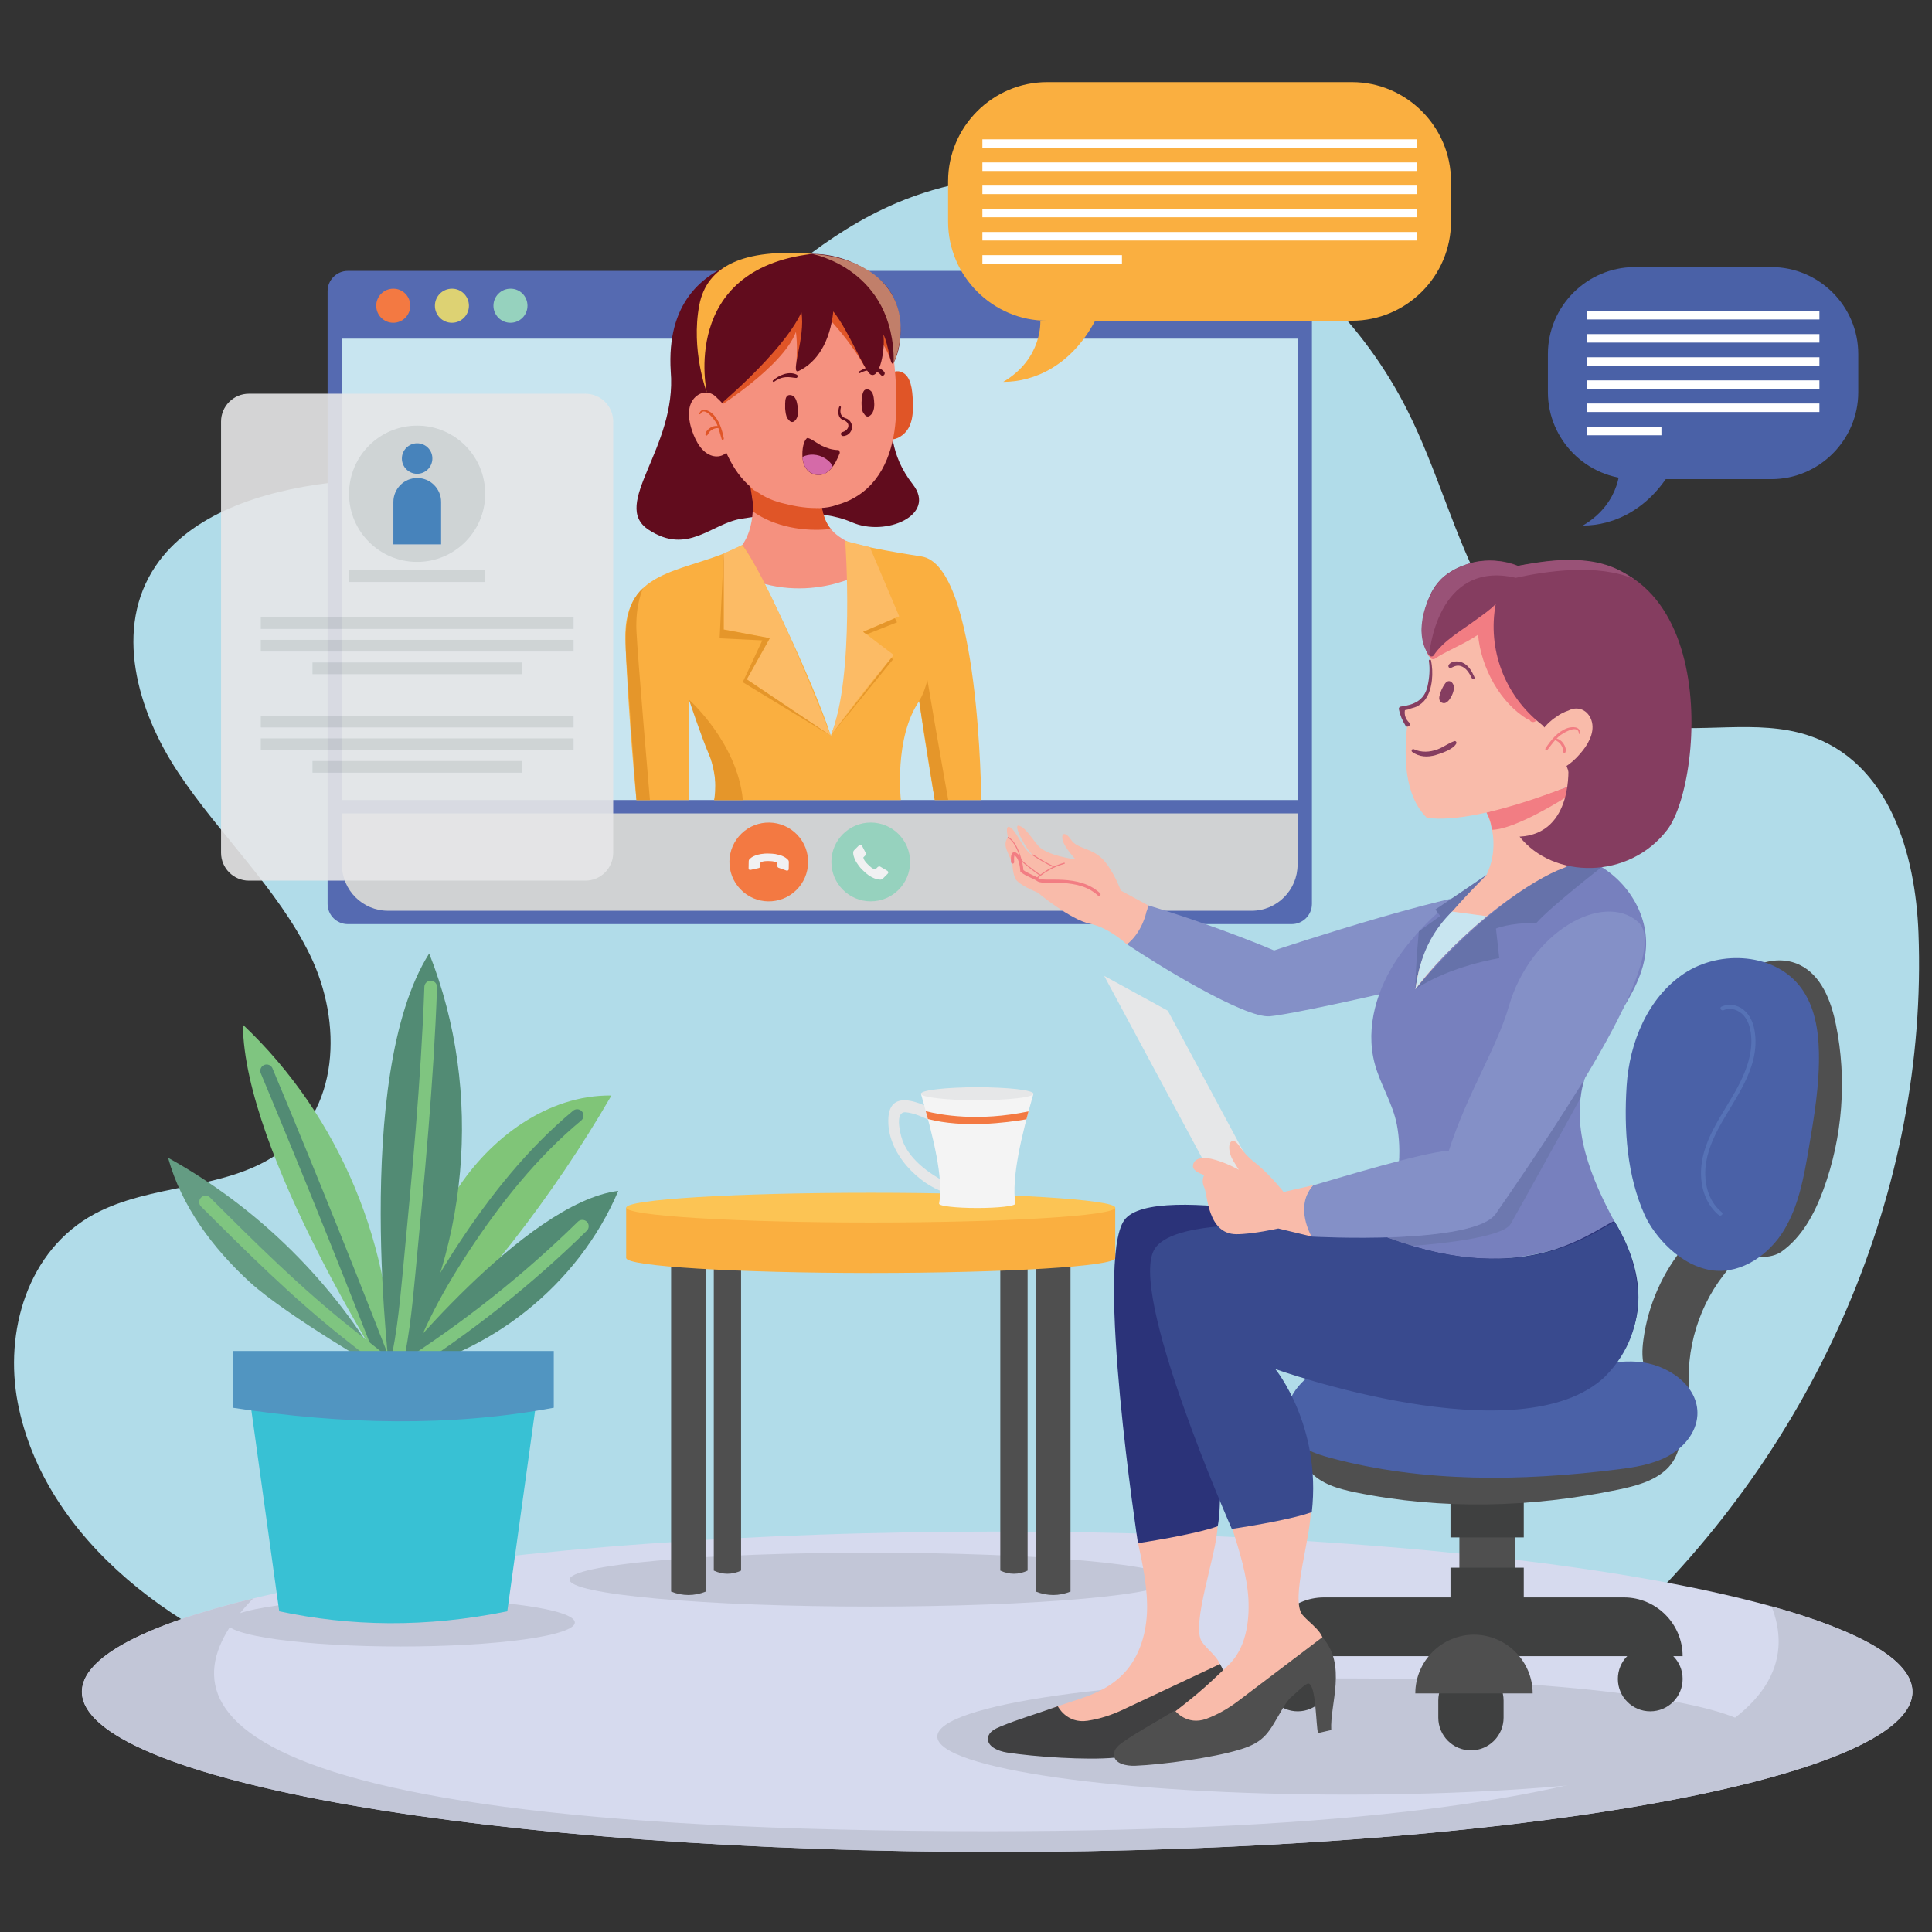 <svg xmlns="http://www.w3.org/2000/svg" xmlns:xlink="http://www.w3.org/1999/xlink" width="500" zoomAndPan="magnify" viewBox="0 0 375 375" height="500" preserveAspectRatio="xMidYMid meet" version="1.0"><rect x="0" y="0" width="375" height="375" fill="#333333" stroke="none"/><defs><filter x="0%" y="0%" width="100%" height="100%" id="bff8b38b29"><feColorMatrix values="0 0 0 0 1 0 0 0 0 1 0 0 0 0 1 0 0 0 1 0" color-interpolation-filters="sRGB"/></filter><clipPath id="6cefc96199"><path d="M 15 297 L 372 297 L 372 359.438 L 15 359.438 Z M 15 297 " clip-rule="nonzero"/></clipPath><clipPath id="587beac534"><path d="M 15 310 L 372 310 L 372 359.438 L 15 359.438 Z M 15 310 " clip-rule="nonzero"/></clipPath><clipPath id="116f857fc8"><path d="M 184 15.938 L 282 15.938 L 282 63 L 184 63 Z M 184 15.938 " clip-rule="nonzero"/></clipPath><mask id="24fd580cfb"><g filter="url(#bff8b38b29)"><rect x="-37.5" width="450" fill="#000000" y="-37.5" height="450" fill-opacity="0.898"/></g></mask><clipPath id="ebced16939"><rect x="0" width="80" y="0" height="97"/></clipPath></defs><path fill="#b1dce9" d="M 314.52 316.203 C 352.824 280.668 374.246 230.699 372.375 181.098 C 371.805 165.824 366.754 147.859 350.879 142.703 C 340.996 139.492 329.949 142.48 319.621 140.727 C 305.547 138.359 294.949 127.5 288.613 115.879 C 282.277 104.254 279.098 91.398 273.156 79.629 C 264.801 63.047 250.602 48.609 232.484 40.641 C 214.367 32.668 192.258 31.656 174.016 39.406 C 146.73 51.004 131.125 79.727 102.629 88.637 C 90.23 92.508 76.797 92.141 63.809 93.742 C 50.816 95.348 37.062 99.738 30.211 109.855 C 22.051 121.898 26.562 137.84 34.598 149.957 C 42.633 162.074 53.898 172.461 60.184 185.391 C 66.469 198.324 66.074 215.719 53.555 224.184 C 43.496 230.969 29.148 229.812 18.379 235.609 C 5.215 242.691 0.828 258.609 3.441 272.254 C 8.543 298.855 34.941 318.797 63.438 326.789 C 91.934 334.785 122.5 333.133 152.277 331.379 C 206.012 328.195 314.52 316.203 314.52 316.203 Z M 314.52 316.203 " fill-opacity="1" fill-rule="nonzero"/><g clip-path="url(#6cefc96199)"><path fill="#d6daee" d="M 371.191 328.371 C 371.191 328.879 371.117 329.387 370.977 329.895 C 370.832 330.402 370.621 330.91 370.336 331.418 C 370.051 331.922 369.695 332.43 369.266 332.934 C 368.84 333.434 368.344 333.938 367.777 334.434 C 367.211 334.934 366.574 335.43 365.867 335.926 C 365.16 336.418 364.383 336.91 363.539 337.395 C 362.695 337.883 361.785 338.363 360.805 338.844 C 359.824 339.324 358.781 339.797 357.668 340.27 C 356.555 340.738 355.375 341.203 354.133 341.664 C 352.891 342.125 351.582 342.578 350.215 343.027 C 348.844 343.477 347.41 343.918 345.914 344.355 C 344.422 344.789 342.867 345.219 341.25 345.645 C 339.637 346.066 337.961 346.484 336.23 346.891 C 334.496 347.301 332.711 347.699 330.867 348.094 C 329.02 348.488 327.121 348.871 325.168 349.25 C 323.219 349.629 321.215 349.996 319.156 350.355 C 317.102 350.715 314.996 351.066 312.844 351.406 C 310.688 351.75 308.488 352.082 306.238 352.406 C 303.992 352.727 301.699 353.039 299.367 353.344 C 297.031 353.648 294.652 353.938 292.238 354.223 C 289.82 354.504 287.363 354.777 284.871 355.039 C 282.375 355.301 279.848 355.551 277.285 355.789 C 274.719 356.031 272.121 356.258 269.496 356.477 C 266.867 356.695 264.211 356.902 261.523 357.094 C 258.836 357.289 256.125 357.473 253.387 357.645 C 250.652 357.816 247.891 357.977 245.109 358.125 C 242.328 358.27 239.523 358.406 236.703 358.531 C 233.883 358.652 231.047 358.766 228.195 358.863 C 225.344 358.965 222.48 359.051 219.605 359.125 C 216.73 359.199 213.844 359.262 210.953 359.312 C 208.059 359.363 205.16 359.398 202.258 359.426 C 199.352 359.449 196.445 359.461 193.539 359.461 C 190.633 359.461 187.727 359.449 184.824 359.426 C 181.918 359.398 179.02 359.363 176.125 359.312 C 173.234 359.262 170.348 359.199 167.473 359.125 C 164.598 359.051 161.734 358.965 158.883 358.863 C 156.031 358.766 153.195 358.652 150.375 358.531 C 147.555 358.406 144.754 358.27 141.969 358.125 C 139.188 357.977 136.43 357.816 133.691 357.645 C 130.953 357.473 128.242 357.289 125.555 357.094 C 122.867 356.902 120.211 356.695 117.582 356.477 C 114.957 356.258 112.359 356.031 109.797 355.789 C 107.23 355.551 104.703 355.301 102.207 355.039 C 99.715 354.777 97.258 354.504 94.84 354.223 C 92.426 353.938 90.047 353.648 87.711 353.344 C 85.379 353.039 83.086 352.727 80.84 352.406 C 78.59 352.082 76.391 351.75 74.234 351.406 C 72.082 351.066 69.977 350.715 67.922 350.355 C 65.863 349.996 63.859 349.629 61.91 349.25 C 59.957 348.871 58.059 348.488 56.215 348.094 C 54.367 347.699 52.582 347.301 50.848 346.891 C 49.117 346.484 47.441 346.066 45.828 345.645 C 44.211 345.219 42.656 344.789 41.164 344.355 C 39.668 343.918 38.234 343.477 36.863 343.027 C 35.496 342.578 34.188 342.125 32.945 341.664 C 31.703 341.203 30.523 340.738 29.41 340.27 C 28.297 339.797 27.254 339.324 26.273 338.844 C 25.293 338.363 24.383 337.883 23.539 337.395 C 22.695 336.91 21.918 336.418 21.211 335.926 C 20.504 335.43 19.867 334.934 19.301 334.434 C 18.734 333.938 18.238 333.434 17.812 332.934 C 17.383 332.43 17.027 331.922 16.742 331.418 C 16.457 330.91 16.246 330.402 16.102 329.895 C 15.961 329.387 15.887 328.879 15.887 328.371 C 15.887 327.859 15.961 327.352 16.102 326.844 C 16.246 326.336 16.457 325.828 16.742 325.32 C 17.027 324.816 17.383 324.312 17.812 323.809 C 18.238 323.305 18.734 322.801 19.301 322.305 C 19.867 321.805 20.504 321.309 21.211 320.816 C 21.918 320.32 22.695 319.832 23.539 319.344 C 24.383 318.855 25.293 318.375 26.273 317.895 C 27.254 317.414 28.297 316.941 29.41 316.473 C 30.523 316 31.703 315.535 32.945 315.074 C 34.188 314.617 35.496 314.16 36.863 313.711 C 38.234 313.266 39.668 312.82 41.164 312.383 C 42.656 311.949 44.211 311.52 45.828 311.094 C 47.441 310.672 49.117 310.258 50.848 309.848 C 52.582 309.438 54.367 309.039 56.215 308.645 C 58.059 308.25 59.957 307.867 61.91 307.488 C 63.859 307.113 65.863 306.742 67.922 306.383 C 69.977 306.023 72.082 305.672 74.234 305.332 C 76.391 304.988 78.59 304.656 80.84 304.336 C 83.086 304.012 85.379 303.699 87.711 303.395 C 90.047 303.094 92.426 302.801 94.84 302.516 C 97.258 302.234 99.715 301.961 102.207 301.699 C 104.703 301.438 107.23 301.188 109.797 300.949 C 112.359 300.707 114.957 300.48 117.582 300.262 C 120.211 300.043 122.867 299.84 125.555 299.645 C 128.242 299.449 130.953 299.266 133.691 299.094 C 136.43 298.922 139.188 298.762 141.969 298.617 C 144.754 298.469 147.555 298.332 150.375 298.207 C 153.195 298.086 156.031 297.973 158.883 297.875 C 161.734 297.773 164.598 297.688 167.473 297.613 C 170.348 297.539 173.234 297.477 176.125 297.426 C 179.02 297.375 181.918 297.34 184.824 297.312 C 187.727 297.289 190.633 297.277 193.539 297.277 C 196.445 297.277 199.352 297.289 202.258 297.312 C 205.16 297.34 208.059 297.375 210.953 297.426 C 213.844 297.477 216.73 297.539 219.605 297.613 C 222.48 297.688 225.344 297.773 228.195 297.875 C 231.047 297.973 233.883 298.086 236.703 298.207 C 239.523 298.332 242.328 298.469 245.109 298.617 C 247.891 298.762 250.652 298.922 253.387 299.094 C 256.125 299.266 258.836 299.449 261.523 299.645 C 264.211 299.84 266.867 300.043 269.496 300.262 C 272.121 300.48 274.719 300.707 277.285 300.949 C 279.848 301.188 282.375 301.438 284.871 301.699 C 287.363 301.961 289.82 302.234 292.238 302.516 C 294.652 302.801 297.031 303.094 299.367 303.395 C 301.699 303.699 303.992 304.012 306.238 304.336 C 308.488 304.656 310.688 304.988 312.844 305.332 C 314.996 305.672 317.102 306.023 319.156 306.383 C 321.215 306.742 323.219 307.113 325.168 307.488 C 327.121 307.867 329.02 308.25 330.867 308.645 C 332.711 309.039 334.496 309.438 336.23 309.848 C 337.961 310.258 339.637 310.672 341.25 311.094 C 342.867 311.52 344.422 311.949 345.914 312.383 C 347.41 312.82 348.844 313.266 350.215 313.711 C 351.582 314.16 352.891 314.617 354.133 315.074 C 355.375 315.535 356.555 316 357.668 316.473 C 358.781 316.941 359.824 317.414 360.805 317.895 C 361.785 318.375 362.695 318.855 363.539 319.344 C 364.383 319.832 365.16 320.32 365.867 320.816 C 366.574 321.309 367.211 321.805 367.777 322.305 C 368.344 322.801 368.84 323.305 369.266 323.809 C 369.695 324.312 370.051 324.816 370.336 325.32 C 370.621 325.828 370.832 326.336 370.977 326.844 C 371.117 327.352 371.191 327.859 371.191 328.371 Z M 371.191 328.371 " fill-opacity="1" fill-rule="nonzero"/></g><path fill="#c2c6d7" d="M 227.48 306.605 C 227.48 306.777 227.387 306.945 227.199 307.117 C 227.012 307.289 226.73 307.457 226.359 307.625 C 225.984 307.793 225.52 307.961 224.965 308.125 C 224.41 308.289 223.766 308.449 223.031 308.605 C 222.297 308.766 221.48 308.918 220.578 309.07 C 219.676 309.223 218.691 309.367 217.629 309.512 C 216.562 309.652 215.426 309.789 214.211 309.922 C 212.996 310.055 211.711 310.184 210.355 310.305 C 209.004 310.426 207.586 310.539 206.105 310.648 C 204.625 310.758 203.09 310.859 201.496 310.953 C 199.902 311.051 198.266 311.137 196.574 311.219 C 194.887 311.301 193.156 311.371 191.387 311.438 C 189.617 311.504 187.816 311.562 185.984 311.609 C 184.152 311.66 182.297 311.703 180.418 311.734 C 178.543 311.77 176.648 311.793 174.742 311.812 C 172.84 311.828 170.926 311.836 169.012 311.836 C 167.098 311.836 165.188 311.828 163.281 311.812 C 161.375 311.793 159.484 311.77 157.605 311.734 C 155.727 311.703 153.871 311.66 152.039 311.609 C 150.207 311.562 148.406 311.504 146.637 311.438 C 144.867 311.371 143.141 311.301 141.449 311.219 C 139.762 311.137 138.121 311.051 136.527 310.953 C 134.938 310.859 133.398 310.758 131.922 310.648 C 130.441 310.539 129.023 310.426 127.668 310.305 C 126.316 310.184 125.031 310.055 123.816 309.922 C 122.602 309.789 121.461 309.652 120.398 309.512 C 119.332 309.367 118.352 309.223 117.449 309.07 C 116.543 308.918 115.727 308.766 114.992 308.605 C 114.262 308.449 113.617 308.289 113.062 308.125 C 112.504 307.961 112.039 307.793 111.668 307.625 C 111.293 307.457 111.012 307.289 110.824 307.117 C 110.637 306.945 110.543 306.777 110.543 306.605 C 110.543 306.434 110.637 306.262 110.824 306.094 C 111.012 305.922 111.293 305.754 111.668 305.586 C 112.039 305.414 112.504 305.25 113.062 305.086 C 113.617 304.922 114.262 304.762 114.992 304.602 C 115.727 304.445 116.543 304.289 117.449 304.137 C 118.352 303.988 119.332 303.84 120.398 303.699 C 121.461 303.555 122.602 303.418 123.816 303.285 C 125.031 303.152 126.316 303.027 127.668 302.906 C 129.023 302.785 130.441 302.668 131.922 302.562 C 133.398 302.453 134.938 302.352 136.527 302.254 C 138.121 302.16 139.762 302.07 141.449 301.992 C 143.141 301.91 144.867 301.836 146.637 301.77 C 148.406 301.707 150.207 301.648 152.039 301.598 C 153.871 301.547 155.727 301.508 157.605 301.473 C 159.484 301.441 161.375 301.414 163.281 301.398 C 165.188 301.383 167.098 301.375 169.012 301.375 C 170.926 301.375 172.84 301.383 174.742 301.398 C 176.648 301.414 178.543 301.441 180.418 301.473 C 182.297 301.508 184.152 301.547 185.984 301.598 C 187.816 301.648 189.617 301.707 191.387 301.77 C 193.156 301.836 194.887 301.91 196.574 301.992 C 198.266 302.07 199.902 302.16 201.496 302.254 C 203.09 302.352 204.625 302.453 206.105 302.562 C 207.586 302.668 209.004 302.785 210.355 302.906 C 211.711 303.027 212.996 303.152 214.211 303.285 C 215.426 303.418 216.562 303.555 217.629 303.699 C 218.691 303.84 219.676 303.988 220.578 304.137 C 221.48 304.289 222.297 304.445 223.031 304.602 C 223.766 304.762 224.41 304.922 224.965 305.086 C 225.52 305.25 225.984 305.414 226.359 305.586 C 226.73 305.754 227.012 305.922 227.199 306.094 C 227.387 306.262 227.48 306.434 227.48 306.605 Z M 227.48 306.605 " fill-opacity="1" fill-rule="nonzero"/><path fill="#c2c6d7" d="M 111.578 314.922 C 111.578 315.074 111.523 315.227 111.414 315.379 C 111.309 315.531 111.145 315.68 110.93 315.832 C 110.711 315.98 110.445 316.129 110.121 316.273 C 109.801 316.422 109.43 316.562 109.004 316.707 C 108.582 316.848 108.105 316.984 107.586 317.121 C 107.062 317.254 106.496 317.387 105.879 317.512 C 105.262 317.641 104.605 317.762 103.902 317.879 C 103.199 317.996 102.457 318.109 101.672 318.219 C 100.891 318.328 100.07 318.43 99.215 318.527 C 98.359 318.621 97.469 318.715 96.547 318.797 C 95.629 318.883 94.68 318.961 93.703 319.035 C 92.727 319.105 91.727 319.172 90.703 319.23 C 89.68 319.289 88.637 319.34 87.578 319.383 C 86.516 319.43 85.441 319.465 84.355 319.496 C 83.27 319.523 82.176 319.547 81.074 319.562 C 79.973 319.578 78.867 319.586 77.758 319.586 C 76.652 319.586 75.547 319.578 74.445 319.562 C 73.344 319.547 72.246 319.523 71.16 319.496 C 70.074 319.465 69 319.43 67.941 319.383 C 66.883 319.34 65.84 319.289 64.816 319.23 C 63.793 319.172 62.793 319.105 61.816 319.035 C 60.84 318.961 59.891 318.883 58.969 318.797 C 58.051 318.715 57.16 318.621 56.305 318.527 C 55.449 318.43 54.629 318.328 53.844 318.219 C 53.062 318.109 52.32 317.996 51.617 317.879 C 50.914 317.762 50.254 317.641 49.641 317.512 C 49.023 317.387 48.457 317.254 47.934 317.121 C 47.41 316.984 46.938 316.848 46.516 316.707 C 46.09 316.562 45.719 316.422 45.395 316.273 C 45.074 316.129 44.805 315.98 44.59 315.832 C 44.375 315.68 44.211 315.531 44.102 315.379 C 43.992 315.227 43.941 315.074 43.941 314.922 C 43.941 314.77 43.992 314.617 44.102 314.465 C 44.211 314.312 44.375 314.16 44.59 314.012 C 44.805 313.859 45.074 313.715 45.395 313.566 C 45.719 313.422 46.09 313.277 46.516 313.137 C 46.938 312.996 47.41 312.855 47.934 312.723 C 48.457 312.586 49.023 312.457 49.641 312.328 C 50.254 312.203 50.914 312.078 51.617 311.961 C 52.32 311.844 53.062 311.73 53.844 311.621 C 54.629 311.516 55.449 311.414 56.305 311.316 C 57.16 311.219 58.051 311.129 58.969 311.043 C 59.891 310.957 60.84 310.879 61.816 310.809 C 62.793 310.734 63.793 310.672 64.816 310.613 C 65.84 310.555 66.883 310.504 67.941 310.457 C 69 310.414 70.074 310.375 71.16 310.348 C 72.246 310.316 73.344 310.293 74.445 310.277 C 75.547 310.266 76.652 310.258 77.758 310.258 C 78.867 310.258 79.973 310.266 81.074 310.277 C 82.176 310.293 83.27 310.316 84.355 310.348 C 85.441 310.375 86.516 310.414 87.578 310.457 C 88.637 310.5 89.68 310.555 90.703 310.613 C 91.727 310.672 92.727 310.734 93.703 310.809 C 94.68 310.879 95.629 310.957 96.547 311.043 C 97.469 311.129 98.359 311.219 99.215 311.316 C 100.07 311.414 100.891 311.516 101.672 311.621 C 102.457 311.73 103.199 311.844 103.902 311.961 C 104.605 312.078 105.262 312.203 105.879 312.328 C 106.496 312.457 107.062 312.586 107.586 312.723 C 108.105 312.855 108.582 312.996 109.004 313.137 C 109.43 313.277 109.801 313.422 110.121 313.566 C 110.445 313.715 110.711 313.859 110.93 314.012 C 111.145 314.16 111.309 314.312 111.414 314.465 C 111.523 314.617 111.578 314.77 111.578 314.922 Z M 111.578 314.922 " fill-opacity="1" fill-rule="nonzero"/><path fill="#c2c6d7" d="M 341.066 337.055 C 341.066 343.273 305.449 348.332 261.5 348.332 C 217.547 348.332 181.93 343.301 181.93 337.055 C 181.93 330.836 217.547 325.777 261.5 325.777 C 305.449 325.805 341.066 330.836 341.066 337.055 Z M 341.066 337.055 " fill-opacity="1" fill-rule="nonzero"/><g clip-path="url(#587beac534)"><path fill="#c2c6d7" d="M 343.855 311.785 C 351.027 330.023 334.461 355.441 191.766 355.441 C 27.031 355.441 33.266 326.594 49.141 310.258 C 28.238 315.363 15.914 321.609 15.914 328.371 C 15.914 345.543 95.457 359.461 193.562 359.461 C 291.672 359.461 371.215 345.543 371.215 328.371 C 371.191 322.273 361.156 316.598 343.855 311.785 Z M 343.855 311.785 " fill-opacity="1" fill-rule="nonzero"/></g><path fill="#556ab1" d="M 250.727 179.371 L 67.504 179.371 C 65.359 179.371 63.586 177.621 63.586 175.449 L 63.586 56.508 C 63.586 54.359 65.336 52.582 67.504 52.582 L 250.727 52.582 C 252.871 52.582 254.645 54.336 254.645 56.508 L 254.645 175.449 C 254.645 177.621 252.871 179.371 250.727 179.371 Z M 250.727 179.371 " fill-opacity="1" fill-rule="nonzero"/><path fill="#c8e5f0" d="M 66.371 65.734 L 251.859 65.734 L 251.859 155.285 L 66.371 155.285 Z M 66.371 65.734 " fill-opacity="1" fill-rule="nonzero"/><path fill="#f37942" d="M 79.633 59.344 C 79.633 61.172 78.152 62.652 76.328 62.652 C 74.504 62.652 73.027 61.172 73.027 59.344 C 73.027 57.52 74.504 56.039 76.328 56.039 C 78.152 56.012 79.633 57.492 79.633 59.344 Z M 79.633 59.344 " fill-opacity="1" fill-rule="nonzero"/><path fill="#ddd273" d="M 91.02 59.344 C 91.02 61.172 89.543 62.652 87.719 62.652 C 85.895 62.652 84.414 61.172 84.414 59.344 C 84.414 57.52 85.895 56.039 87.719 56.039 C 89.516 56.012 91.02 57.492 91.02 59.344 Z M 91.02 59.344 " fill-opacity="1" fill-rule="nonzero"/><path fill="#96d2be" d="M 102.383 59.344 C 102.383 61.172 100.906 62.652 99.082 62.652 C 97.258 62.652 95.777 61.172 95.777 59.344 C 95.777 57.52 97.258 56.039 99.082 56.039 C 100.906 56.012 102.383 57.492 102.383 59.344 Z M 102.383 59.344 " fill-opacity="1" fill-rule="nonzero"/><path fill="#d0d2d3" d="M 242.938 176.781 L 75.32 176.781 C 70.391 176.781 66.371 172.781 66.371 167.824 L 66.371 157.879 L 251.859 157.879 L 251.859 167.824 C 251.859 172.758 247.867 176.781 242.938 176.781 Z M 242.938 176.781 " fill-opacity="1" fill-rule="nonzero"/><path fill="#96d2be" d="M 176.652 167.305 C 176.652 171.523 173.227 174.953 169.012 174.953 C 164.797 174.953 161.371 171.523 161.371 167.305 C 161.371 163.086 164.797 159.656 169.012 159.656 C 173.227 159.656 176.652 163.086 176.652 167.305 Z M 176.652 167.305 " fill-opacity="1" fill-rule="evenodd"/><path fill="#f1f1f2" d="M 172.414 169.277 C 172.438 169.379 172.391 169.477 172.316 169.574 L 171.355 170.539 C 171.305 170.586 171.254 170.637 171.184 170.66 C 171.109 170.684 171.035 170.711 170.984 170.734 C 170.984 170.734 170.961 170.734 170.934 170.734 C 170.91 170.734 170.887 170.734 170.836 170.734 C 170.738 170.734 170.59 170.711 170.395 170.684 C 170.195 170.66 169.949 170.586 169.652 170.465 C 169.359 170.34 169.012 170.168 168.645 169.922 C 168.273 169.672 167.879 169.328 167.461 168.91 C 167.113 168.586 166.844 168.266 166.621 167.945 C 166.398 167.648 166.227 167.355 166.078 167.105 C 165.957 166.859 165.832 166.613 165.785 166.418 C 165.711 166.219 165.66 166.02 165.637 165.875 C 165.609 165.727 165.609 165.602 165.609 165.527 C 165.609 165.43 165.609 165.406 165.609 165.379 C 165.609 165.305 165.637 165.258 165.684 165.184 C 165.711 165.109 165.758 165.059 165.809 165.008 L 166.77 164.047 C 166.844 163.973 166.918 163.949 166.992 163.949 C 167.066 163.949 167.113 163.973 167.164 163.996 C 167.215 164.023 167.262 164.07 167.289 164.121 L 168.051 165.578 C 168.102 165.652 168.102 165.75 168.074 165.824 C 168.051 165.922 168.027 165.996 167.953 166.047 L 167.609 166.391 C 167.609 166.391 167.582 166.418 167.582 166.441 C 167.582 166.465 167.582 166.488 167.582 166.488 C 167.609 166.59 167.656 166.711 167.707 166.836 C 167.754 166.961 167.855 167.082 167.977 167.254 C 168.102 167.43 168.273 167.602 168.496 167.824 C 168.719 168.043 168.914 168.219 169.062 168.34 C 169.234 168.465 169.359 168.562 169.48 168.613 C 169.605 168.66 169.68 168.711 169.754 168.711 L 169.852 168.734 C 169.852 168.734 169.875 168.734 169.898 168.734 C 169.926 168.734 169.949 168.711 169.949 168.711 L 170.367 168.293 C 170.469 168.219 170.566 168.168 170.664 168.168 C 170.738 168.168 170.812 168.191 170.863 168.219 L 172.242 169.031 C 172.316 169.105 172.391 169.18 172.414 169.277 Z M 172.414 169.277 " fill-opacity="1" fill-rule="nonzero"/><path fill="#f37942" d="M 143.723 172.609 C 140.789 169.574 140.887 164.738 143.918 161.801 C 146.949 158.863 151.781 158.965 154.715 162 C 157.648 165.035 157.551 169.871 154.52 172.809 C 151.488 175.742 146.656 175.672 143.723 172.609 Z M 143.723 172.609 " fill-opacity="1" fill-rule="evenodd"/><path fill="#f1f1f2" d="M 145.422 168.809 C 145.324 168.734 145.301 168.637 145.301 168.539 L 145.324 167.18 C 145.324 167.105 145.324 167.059 145.348 166.984 C 145.375 166.91 145.398 166.859 145.449 166.785 C 145.449 166.785 145.473 166.762 145.473 166.762 C 145.496 166.738 145.52 166.711 145.547 166.688 C 145.621 166.613 145.719 166.539 145.891 166.418 C 146.062 166.293 146.285 166.168 146.582 166.07 C 146.879 165.949 147.246 165.848 147.691 165.773 C 148.133 165.699 148.652 165.652 149.242 165.676 C 149.711 165.676 150.133 165.727 150.5 165.773 C 150.871 165.848 151.191 165.922 151.461 165.996 C 151.734 166.094 151.98 166.195 152.152 166.293 C 152.348 166.391 152.496 166.488 152.621 166.59 C 152.742 166.688 152.844 166.762 152.891 166.836 C 152.941 166.91 152.992 166.934 152.992 166.934 C 153.039 166.984 153.062 167.059 153.09 167.133 C 153.113 167.207 153.113 167.281 153.113 167.328 L 153.09 168.688 C 153.09 168.785 153.062 168.859 152.992 168.91 C 152.941 168.957 152.891 168.984 152.844 168.984 C 152.793 168.984 152.719 168.984 152.668 168.984 L 151.141 168.441 C 151.066 168.414 150.992 168.367 150.945 168.293 C 150.895 168.219 150.871 168.117 150.871 168.043 L 150.871 167.551 C 150.871 167.527 150.871 167.527 150.848 167.5 C 150.848 167.477 150.82 167.477 150.82 167.453 C 150.746 167.402 150.625 167.328 150.477 167.305 C 150.352 167.254 150.203 167.23 149.984 167.18 C 149.785 167.156 149.516 167.133 149.219 167.133 C 148.898 167.133 148.652 167.133 148.453 167.156 C 148.258 167.18 148.086 167.207 147.961 167.254 C 147.84 167.281 147.766 167.328 147.715 167.355 L 147.641 167.402 C 147.641 167.402 147.617 167.43 147.617 167.453 C 147.617 167.477 147.594 167.477 147.594 167.5 L 147.594 168.094 C 147.594 168.219 147.543 168.316 147.445 168.391 C 147.395 168.441 147.32 168.488 147.273 168.488 L 145.719 168.836 C 145.594 168.859 145.496 168.859 145.422 168.809 Z M 145.422 168.809 " fill-opacity="1" fill-rule="nonzero"/><path fill="#610c1d" d="M 157.746 49.301 C 157.746 49.301 128.539 45.598 130.188 72.078 C 131.445 87.008 118.332 97.914 125.926 102.848 C 133.516 107.809 138.027 101.613 143.945 100.676 C 149.883 99.738 158.855 98.531 165.391 101.395 C 171.922 104.23 181.832 99.988 177.195 94.039 C 172.562 88.094 173.031 82.961 172.758 78.223 C 172.488 73.457 175.57 52.062 157.746 49.301 Z M 157.746 49.301 " fill-opacity="1" fill-rule="nonzero"/><path fill="#f5917f" d="M 145.77 94.582 C 145.77 94.582 147.297 101.145 144.066 105.809 C 140.84 110.473 151.781 148.402 161.148 147.688 C 170.516 146.973 168.148 107.07 165.66 105.762 C 163.172 104.453 160.336 103.195 159.523 98.68 C 158.734 94.164 150.305 87.723 145.77 94.582 Z M 145.77 94.582 " fill-opacity="1" fill-rule="nonzero"/><path fill="#e05527" d="M 161 102.699 C 161.074 102.699 161.148 102.676 161.246 102.652 C 160.781 102.059 160.387 101.395 160.113 100.676 C 159.57 99.195 159.352 97.594 159.004 96.062 C 158.711 94.855 158.637 92.707 157.527 91.867 C 156.441 91.055 154.395 91.348 153.137 91.301 C 150.672 91.25 148.207 91.348 145.77 91.57 C 145.547 91.598 145.348 91.746 145.375 91.965 C 145.473 93.867 145.867 95.691 146.137 97.566 C 146.234 98.16 146.234 98.754 146.234 99.344 C 150.379 102.281 156.172 103.219 161 102.699 Z M 161 102.699 " fill-opacity="1" fill-rule="nonzero"/><path fill="#c8e5f0" d="M 143.5 111.512 C 156.887 118 168.469 110.723 168.469 110.723 C 168.469 110.723 175.668 146.945 161.176 147.688 C 147.344 148.402 145.25 120 143.5 111.512 Z M 143.5 111.512 " fill-opacity="1" fill-rule="nonzero"/><path fill="#faaf40" d="M 144.066 105.809 C 133.715 111.363 120.922 109.684 121.391 124.168 C 121.883 138.656 123.535 155.285 123.535 155.285 L 133.738 155.285 L 133.738 135.816 C 133.738 135.816 140.617 151.02 138.621 155.285 C 146.457 155.285 174.855 155.285 174.855 155.285 C 174.855 155.285 173.5 143.172 178.43 136.062 C 179.539 144.379 181.438 155.285 181.438 155.285 L 190.457 155.285 C 190.457 155.285 190.164 109.734 178.848 108.008 C 167.535 106.277 164.082 105.02 164.082 105.02 C 164.082 105.02 166.941 127.969 161.273 142.824 C 157.672 131.77 146.336 108.105 144.066 105.809 Z M 144.066 105.809 " fill-opacity="1" fill-rule="nonzero"/><path fill="#e5962a" d="M 172.98 127.723 L 173.352 127.969 L 161.246 142.801 Z M 172.98 127.723 " fill-opacity="1" fill-rule="nonzero"/><path fill="#fcbb65" d="M 140.469 107.438 L 140.469 122.172 L 149.418 123.848 L 144.93 131.844 L 161.223 142.777 C 161.223 142.777 150.23 114.152 144.066 105.785 C 140.469 107.438 140.469 107.438 140.469 107.438 Z M 140.469 107.438 " fill-opacity="1" fill-rule="nonzero"/><path fill="#fcbb65" d="M 164.059 104.996 C 164.059 104.996 165.98 131.203 161.246 142.801 C 167.09 134.656 173.473 127.129 173.473 127.129 L 167.535 122.613 L 174.535 119.629 L 168.84 106.203 Z M 164.059 104.996 " fill-opacity="1" fill-rule="nonzero"/><path fill="#e5962a" d="M 124.816 114.176 C 124.816 114.176 123.289 117.285 123.535 122.516 C 123.781 127.746 126.148 155.285 126.148 155.285 L 123.535 155.285 C 123.535 155.285 121.562 129.156 121.465 126.07 C 121.391 122.984 121.215 117.359 124.816 114.176 Z M 124.816 114.176 " fill-opacity="1" fill-rule="nonzero"/><path fill="#e5962a" d="M 133.738 135.816 C 133.738 135.816 143.129 144.133 144.191 155.285 C 140.492 155.285 138.621 155.285 138.621 155.285 C 138.621 155.285 139.48 150.695 137.684 146.625 C 136.203 143.246 133.738 135.816 133.738 135.816 Z M 133.738 135.816 " fill-opacity="1" fill-rule="nonzero"/><path fill="#e5962a" d="M 178.402 136.039 C 178.402 136.039 179.293 134.855 180.008 131.992 C 182.027 143.984 184.051 155.262 184.051 155.262 L 181.438 155.262 Z M 178.402 136.039 " fill-opacity="1" fill-rule="nonzero"/><path fill="#e5962a" d="M 140.469 107.438 L 139.68 123.898 L 147.961 124.293 L 144.164 132.41 L 161.246 142.801 L 144.953 131.867 L 149.418 123.875 L 140.469 122.195 Z M 140.469 107.438 " fill-opacity="1" fill-rule="nonzero"/><path fill="#e5962a" d="M 173.695 120 L 174.113 120.789 L 168.199 123.133 L 167.535 122.641 Z M 173.695 120 " fill-opacity="1" fill-rule="nonzero"/><path fill="#e05527" d="M 177.172 77.605 C 177.074 75.852 176.902 72.867 174.879 72.176 C 173.723 71.781 172.586 72.422 172.488 73.457 C 171.723 74.102 171.207 75.211 171.008 76.125 C 170.762 77.211 170.836 78.371 170.961 79.48 C 171.109 80.91 171.254 83.008 171.848 84.34 C 172.512 85.82 174.113 85.277 175.176 84.441 C 177.223 82.859 177.297 79.973 177.172 77.605 Z M 177.172 77.605 " fill-opacity="1" fill-rule="nonzero"/><path fill="#f5917f" d="M 138.398 77.652 C 138.695 81.406 139.656 85.133 141.305 88.586 C 142.414 90.879 143.844 92.953 145.742 94.559 C 145.742 94.582 145.742 94.633 145.77 94.656 C 145.793 94.68 145.816 94.68 145.844 94.707 C 146.016 94.855 146.164 95 146.336 95.148 C 146.336 95.148 146.359 95.148 146.359 95.148 C 146.457 95.199 146.559 95.273 146.629 95.348 C 146.629 95.297 146.629 95.273 146.605 95.223 C 148.035 96.262 149.664 97.098 151.586 97.594 C 153.73 98.16 156.121 98.629 158.363 98.605 C 158.363 98.605 158.363 98.629 158.387 98.629 C 158.461 98.629 158.535 98.605 158.637 98.605 C 158.809 98.605 158.98 98.629 159.176 98.629 C 159.176 98.629 159.176 98.605 159.152 98.605 C 160.238 98.555 161.297 98.434 162.285 98.035 C 162.973 97.863 163.641 97.641 164.281 97.371 C 170.641 94.68 173.078 88.562 173.746 82.641 C 174.164 78.988 174.016 75.234 173.672 71.582 C 173.473 69.34 173.254 66.402 172.293 63.984 C 171.945 62.75 171.453 61.539 170.836 60.379 C 168.816 56.629 165.02 54.062 160.754 52.605 C 155.949 50.977 150.18 51.398 145.914 53.84 C 143.699 55.125 141.43 57.371 140.395 59.863 C 139.605 61.293 139.113 62.922 138.84 64.602 C 138.695 65.117 138.57 65.637 138.445 66.18 C 137.832 69.09 137.832 72.152 138.199 75.211 C 138.227 76.051 138.273 76.863 138.398 77.652 Z M 138.398 77.652 " fill-opacity="1" fill-rule="nonzero"/><path fill="#e05527" d="M 138.594 79.555 C 138.594 79.555 151.93 71.312 154.492 64.426 C 154.812 67.191 154.641 68.77 154.594 70.352 C 158.414 67.684 160.977 63.168 161.148 61.984 C 161.422 62.676 164.676 65.512 168.297 71.953 C 170.418 69.98 170.836 66.105 170.836 66.105 C 170.836 66.105 171.848 67.117 172.785 69.633 C 173.055 66.723 170.836 63.984 170.836 63.984 L 168.445 69.684 C 168.445 69.684 164.551 61.293 160.68 59.145 C 159.102 63.59 156.492 67.535 156.492 67.535 C 156.492 67.535 156.812 62.477 155.504 59.688 C 153.285 62.652 143.945 70.867 138.594 79.555 Z M 138.594 79.555 " fill-opacity="1" fill-rule="nonzero"/><path fill="#610c1d" d="M 173.473 70.375 C 175.398 66.871 175.691 58.703 171.082 54.555 C 167.93 51.719 163.145 49.277 157.723 49.277 C 153.508 49.277 149.219 49.992 145.547 52.211 C 141.406 54.703 138.594 59.195 137.066 64.059 C 135.637 68.621 136.055 75.012 138.594 79.531 C 138.594 79.531 151.906 68.574 155.555 60.602 C 156.391 65.438 153.238 72.867 155.035 72.004 C 158.586 70.324 161.125 66.352 161.742 60.453 C 164.723 64.105 167.828 72.176 169.039 72.719 C 170.789 73.531 171.871 67.734 171.453 64.922 C 172.586 67.02 172.785 71.633 173.473 70.375 Z M 173.473 70.375 " fill-opacity="1" fill-rule="nonzero"/><path fill="#faaf40" d="M 137.191 76.199 C 137.191 76.199 131.84 52.285 157.672 49.277 C 144.215 48.191 137.191 51.645 135.734 59.219 C 134.059 67.93 137.191 76.199 137.191 76.199 Z M 137.191 76.199 " fill-opacity="1" fill-rule="nonzero"/><path fill="#c17f6a" d="M 157.672 49.301 C 157.672 49.301 173.621 52.211 173.473 70.398 C 173.82 69.707 177.023 61.961 172.145 55.715 C 167.262 49.449 157.672 49.301 157.672 49.301 Z M 157.672 49.301 " fill-opacity="1" fill-rule="nonzero"/><path fill="#610c1d" d="M 154.789 78.691 C 154.668 77.926 154.422 76.84 153.484 76.691 C 152.473 76.543 152.422 77.605 152.398 78.32 C 152.398 78.445 152.398 78.617 152.398 78.789 C 152.375 79.133 152.398 79.48 152.449 79.801 C 152.523 80.492 152.695 81.156 153.062 81.453 C 153.359 81.875 153.805 82.145 154.297 81.652 C 155.062 80.938 154.938 79.629 154.789 78.691 Z M 154.789 78.691 " fill-opacity="1" fill-rule="nonzero"/><path fill="#610c1d" d="M 169.652 77.703 C 169.578 76.938 169.434 75.828 168.52 75.605 C 167.535 75.383 167.41 76.422 167.312 77.16 C 167.289 77.285 167.289 77.457 167.262 77.629 C 167.215 77.977 167.215 78.32 167.238 78.641 C 167.262 79.332 167.387 80.023 167.73 80.344 C 168.004 80.789 168.422 81.086 168.938 80.613 C 169.754 79.949 169.754 78.641 169.652 77.703 Z M 169.652 77.703 " fill-opacity="1" fill-rule="nonzero"/><path fill="#610c1d" d="M 154.641 72.719 C 153.137 71.977 151.168 72.816 150.031 73.855 C 149.883 73.977 150.082 74.223 150.254 74.102 C 150.918 73.605 151.66 73.285 152.496 73.211 C 153.188 73.137 153.828 73.312 154.52 73.359 C 154.84 73.387 154.938 72.844 154.641 72.719 Z M 154.641 72.719 " fill-opacity="1" fill-rule="nonzero"/><path fill="#610c1d" d="M 171.602 72.152 C 170.246 70.672 168.199 71.141 166.719 72.125 C 166.523 72.25 166.719 72.52 166.895 72.422 C 168.273 71.684 169.898 71.508 171.008 72.816 C 171.379 73.211 171.996 72.57 171.602 72.152 Z M 171.602 72.152 " fill-opacity="1" fill-rule="nonzero"/><path fill="#610c1d" d="M 165.34 82.492 C 165.242 82.047 164.969 81.625 164.574 81.379 C 164.328 81.207 164.082 81.207 163.836 81.059 C 163.07 80.664 163.023 79.824 163.219 79.086 C 163.27 78.863 162.949 78.789 162.875 79.012 C 162.652 79.703 162.605 80.664 163.172 81.23 C 163.391 81.453 163.664 81.48 163.934 81.625 C 165.242 82.316 164.648 83.578 163.492 83.871 C 163.047 83.996 163.195 84.637 163.641 84.637 C 164.723 84.637 165.586 83.578 165.34 82.492 Z M 165.34 82.492 " fill-opacity="1" fill-rule="nonzero"/><path fill="#610c1d" d="M 162.727 87.352 C 161.594 87.352 160.508 87.008 159.496 86.512 C 158.66 86.094 157.895 85.453 157.031 85.082 C 157.008 85.059 156.984 85.082 156.957 85.082 C 156.859 85.008 156.711 84.984 156.59 85.082 C 155.727 85.969 155.652 87.992 155.801 89.152 C 155.949 90.363 156.613 91.57 157.797 91.992 C 160.633 93.027 162.211 90.016 163 87.918 C 163.023 87.797 162.898 87.352 162.727 87.352 Z M 162.727 87.352 " fill-opacity="1" fill-rule="nonzero"/><path fill="#d56aa8" d="M 161.617 90.559 C 161.371 89.867 160.707 89.301 160.09 88.93 C 158.758 88.117 157.082 88.02 155.75 88.684 C 155.75 88.832 155.777 88.98 155.801 89.129 C 155.949 90.336 156.613 91.547 157.797 91.965 C 159.473 92.609 160.73 91.77 161.617 90.559 Z M 161.617 90.559 " fill-opacity="1" fill-rule="nonzero"/><path fill="#f5917f" d="M 140.738 79.035 C 140.32 78.371 139.801 77.777 139.188 77.258 C 138.078 75.953 136.301 75.828 134.996 77.035 C 133.395 78.52 133.566 80.984 134.109 82.91 C 134.699 84.91 135.836 87.551 137.93 88.363 C 139.582 89.004 141.16 88.266 141.801 86.688 C 143.105 84.488 142.34 81.258 140.738 79.035 Z M 140.738 79.035 " fill-opacity="1" fill-rule="nonzero"/><path fill="#e05527" d="M 138.25 80.27 C 137.535 79.629 136.129 79.012 135.734 80.293 C 135.711 80.395 135.883 80.469 135.934 80.367 C 136.746 78.715 138.766 81.602 139.062 82.168 C 139.16 82.344 139.234 82.516 139.285 82.688 C 138.793 82.641 138.324 82.738 137.906 83.008 C 137.461 83.281 136.895 83.824 136.918 84.367 C 136.941 84.539 137.141 84.613 137.266 84.488 C 137.41 84.34 137.461 84.168 137.586 83.996 C 137.73 83.773 137.953 83.578 138.176 83.43 C 138.547 83.18 138.988 83.082 139.434 83.082 C 139.68 83.773 139.852 84.516 140.074 85.23 C 140.148 85.5 140.543 85.352 140.492 85.105 C 140.148 83.355 139.582 81.48 138.25 80.27 Z M 138.25 80.27 " fill-opacity="1" fill-rule="nonzero"/><g clip-path="url(#116f857fc8)"><path fill="#faaf40" d="M 262.41 62.254 L 203.25 62.254 C 192.676 62.254 184.023 53.594 184.023 43.008 L 184.023 35.184 C 184.023 24.598 192.676 15.938 203.25 15.938 L 262.41 15.938 C 272.984 15.938 281.637 24.598 281.637 35.184 L 281.637 43.031 C 281.637 53.617 272.984 62.254 262.41 62.254 Z M 262.41 62.254 " fill-opacity="1" fill-rule="nonzero"/></g><path fill="#faaf40" d="M 201.922 62.254 C 201.922 62.254 202.438 69.586 194.723 74.125 C 200.812 74.125 207.934 70.941 212.57 62.254 C 206.652 62.254 201.922 62.254 201.922 62.254 Z M 201.922 62.254 " fill-opacity="1" fill-rule="nonzero"/><path fill="#ffffff" d="M 190.68 27.043 L 274.98 27.043 L 274.98 28.695 L 190.68 28.695 Z M 190.68 27.043 " fill-opacity="1" fill-rule="nonzero"/><path fill="#ffffff" d="M 190.68 31.531 L 274.98 31.531 L 274.98 33.188 L 190.68 33.188 Z M 190.68 31.531 " fill-opacity="1" fill-rule="nonzero"/><path fill="#ffffff" d="M 190.68 36.023 L 274.98 36.023 L 274.98 37.676 L 190.68 37.676 Z M 190.68 36.023 " fill-opacity="1" fill-rule="nonzero"/><path fill="#ffffff" d="M 190.68 40.516 L 274.98 40.516 L 274.98 42.168 L 190.68 42.168 Z M 190.68 40.516 " fill-opacity="1" fill-rule="nonzero"/><path fill="#ffffff" d="M 190.68 45.031 L 274.98 45.031 L 274.98 46.684 L 190.68 46.684 Z M 190.68 45.031 " fill-opacity="1" fill-rule="nonzero"/><path fill="#ffffff" d="M 190.68 49.523 L 217.77 49.523 L 217.77 51.176 L 190.68 51.176 Z M 190.68 49.523 " fill-opacity="1" fill-rule="nonzero"/><g mask="url(#24fd580cfb)"><g transform="matrix(1, 0, 0, 1, 42, 75)"><g clip-path="url(#ebced16939)"><path fill="#e6e7e8" d="M 71.625 95.934 L 6.301 95.934 C 3.32 95.934 0.906 93.488 0.906 90.527 L 0.906 6.824 C 0.906 3.84 3.344 1.422 6.301 1.422 L 71.625 1.422 C 74.605 1.422 77.023 3.863 77.023 6.824 L 77.023 90.527 C 77.023 93.488 74.605 95.934 71.625 95.934 Z M 71.625 95.934 " fill-opacity="1" fill-rule="nonzero"/><path fill="#d0d2d3" d="M 52.176 20.84 C 52.176 28.145 46.262 34.066 38.965 34.066 C 31.668 34.066 25.75 28.145 25.75 20.84 C 25.75 13.535 31.668 7.613 38.965 7.613 C 46.262 7.613 52.176 13.535 52.176 20.84 Z M 52.176 20.84 " fill-opacity="1" fill-rule="evenodd"/><path fill="#3978b6" d="M 38.965 11.043 C 37.336 11.043 36.004 12.375 36.004 14.004 C 36.004 15.633 37.336 16.965 38.965 16.965 C 40.59 16.965 41.922 15.633 41.922 14.004 C 41.945 12.375 40.613 11.043 38.965 11.043 Z M 38.965 11.043 " fill-opacity="1" fill-rule="nonzero"/><path fill="#3978b6" d="M 34.328 30.66 L 43.621 30.66 L 43.621 22.422 C 43.621 19.855 41.527 17.781 38.988 17.781 C 36.426 17.781 34.355 19.879 34.355 22.422 L 34.355 30.66 Z M 34.328 30.66 " fill-opacity="1" fill-rule="nonzero"/><path fill="#d0d2d3" d="M 25.75 35.695 L 52.176 35.695 L 52.176 37.965 L 25.75 37.965 Z M 25.75 35.695 " fill-opacity="1" fill-rule="nonzero"/><path fill="#d0d2d3" d="M 8.621 44.801 L 69.332 44.801 L 69.332 47.07 L 8.621 47.07 Z M 8.621 44.801 " fill-opacity="1" fill-rule="nonzero"/><path fill="#d0d2d3" d="M 8.621 49.195 L 69.332 49.195 L 69.332 51.465 L 8.621 51.465 Z M 8.621 49.195 " fill-opacity="1" fill-rule="nonzero"/><path fill="#d0d2d3" d="M 18.652 53.586 L 59.301 53.586 L 59.301 55.855 L 18.652 55.855 Z M 18.652 53.586 " fill-opacity="1" fill-rule="nonzero"/><path fill="#d0d2d3" d="M 8.621 63.926 L 69.332 63.926 L 69.332 66.195 L 8.621 66.195 Z M 8.621 63.926 " fill-opacity="1" fill-rule="nonzero"/><path fill="#d0d2d3" d="M 8.621 68.32 L 69.332 68.32 L 69.332 70.59 L 8.621 70.59 Z M 8.621 68.32 " fill-opacity="1" fill-rule="nonzero"/><path fill="#d0d2d3" d="M 18.652 72.711 L 59.301 72.711 L 59.301 74.98 L 18.652 74.98 Z M 18.652 72.711 " fill-opacity="1" fill-rule="nonzero"/></g></g></g><path fill="#4a61a7" d="M 317.305 93.004 L 343.828 93.004 C 353.098 93.004 360.688 85.402 360.688 76.125 L 360.688 68.723 C 360.688 59.441 353.098 51.844 343.828 51.844 L 317.305 51.844 C 308.039 51.844 300.445 59.441 300.445 68.723 L 300.445 76.125 C 300.445 85.402 308.039 93.004 317.305 93.004 Z M 317.305 93.004 " fill-opacity="1" fill-rule="nonzero"/><path fill="#4a61a7" d="M 314.422 90.141 C 314.422 90.141 314.938 97.469 307.223 102.012 C 313.312 102.012 320.438 98.828 325.07 90.141 C 319.129 90.141 314.422 90.141 314.422 90.141 Z M 314.422 90.141 " fill-opacity="1" fill-rule="nonzero"/><path fill="#ffffff" d="M 307.965 60.355 L 353.148 60.355 L 353.148 62.008 L 307.965 62.008 Z M 307.965 60.355 " fill-opacity="1" fill-rule="nonzero"/><path fill="#ffffff" d="M 307.965 64.848 L 353.148 64.848 L 353.148 66.5 L 307.965 66.5 Z M 307.965 64.848 " fill-opacity="1" fill-rule="nonzero"/><path fill="#ffffff" d="M 307.965 69.34 L 353.148 69.34 L 353.148 70.992 L 307.965 70.992 Z M 307.965 69.34 " fill-opacity="1" fill-rule="nonzero"/><path fill="#ffffff" d="M 307.965 73.828 L 353.148 73.828 L 353.148 75.484 L 307.965 75.484 Z M 307.965 73.828 " fill-opacity="1" fill-rule="nonzero"/><path fill="#ffffff" d="M 307.965 78.32 L 353.148 78.32 L 353.148 79.973 L 307.965 79.973 Z M 307.965 78.32 " fill-opacity="1" fill-rule="nonzero"/><path fill="#ffffff" d="M 307.965 82.836 L 322.48 82.836 L 322.48 84.488 L 307.965 84.488 Z M 307.965 82.836 " fill-opacity="1" fill-rule="nonzero"/><path fill="#4f4f4f" d="M 283.266 297.277 L 294.012 297.277 L 294.012 305.445 L 283.266 305.445 Z M 283.266 297.277 " fill-opacity="1" fill-rule="nonzero"/><path fill="#3f4040" d="M 281.539 288.91 L 295.762 288.91 L 295.762 298.41 L 281.539 298.41 Z M 281.539 288.91 " fill-opacity="1" fill-rule="nonzero"/><path fill="#3f4040" d="M 281.539 304.285 L 295.762 304.285 L 295.762 313.785 L 281.539 313.785 Z M 281.539 304.285 " fill-opacity="1" fill-rule="nonzero"/><path fill="#3f4040" d="M 326.598 321.461 L 245.598 321.461 C 245.598 315.191 250.727 310.059 256.988 310.059 L 315.211 310.059 C 321.473 310.059 326.598 315.191 326.598 321.461 Z M 326.598 321.461 " fill-opacity="1" fill-rule="nonzero"/><path fill="#3f4040" d="M 326.598 325.879 C 326.598 329.355 323.789 332.168 320.312 332.168 C 316.836 332.168 314.027 329.355 314.027 325.879 C 314.027 322.398 316.836 319.586 320.312 319.586 C 323.766 319.586 326.598 322.398 326.598 325.879 Z M 326.598 325.879 " fill-opacity="1" fill-rule="nonzero"/><path fill="#3f4040" d="M 258.172 325.879 C 258.172 329.355 255.359 332.168 251.887 332.168 C 248.41 332.168 245.598 329.355 245.598 325.879 C 245.598 322.398 248.41 319.586 251.887 319.586 C 255.359 319.586 258.172 322.398 258.172 325.879 Z M 258.172 325.879 " fill-opacity="1" fill-rule="nonzero"/><path fill="#3f4040" d="M 285.508 339.746 C 282.008 339.746 279.172 336.883 279.172 333.402 L 279.172 330.07 C 279.172 326.566 282.031 323.73 285.508 323.73 C 289.008 323.73 291.844 326.594 291.844 330.07 L 291.844 333.402 C 291.844 336.883 289.008 339.746 285.508 339.746 Z M 285.508 339.746 " fill-opacity="1" fill-rule="nonzero"/><path fill="#4f4f4f" d="M 297.488 328.691 L 274.711 328.691 C 274.711 322.422 279.84 317.289 286.098 317.289 C 292.359 317.312 297.488 322.422 297.488 328.691 Z M 297.488 328.691 " fill-opacity="1" fill-rule="nonzero"/><path fill="#4f4f4f" d="M 327.117 241.68 C 322.73 246.863 319.871 253.328 318.98 260.062 C 318.711 262.039 318.637 264.109 319.375 265.961 C 320.781 269.465 324.676 271.195 328.199 272.574 C 326.723 263.789 329.113 254.438 334.586 247.43 C 335.25 246.59 335.965 245.727 336.113 244.668 C 336.383 242.742 334.512 241.062 332.59 240.793 C 330.641 240.57 327.117 241.68 327.117 241.68 Z M 327.117 241.68 " fill-opacity="1" fill-rule="nonzero"/><path fill="#4f4f4f" d="M 345.801 242.938 C 349.82 240.074 352.234 235.512 353.934 230.871 C 357.656 220.703 358.52 209.477 356.352 198.867 C 355.414 194.227 353.492 189.242 349.227 187.242 C 344.199 184.898 338.16 187.836 334.438 191.957 C 328.941 198.004 326.5 206.367 326.105 214.535 C 325.734 222.703 323.91 232.305 328.742 238.891 C 331.332 242.422 341.781 245.801 345.801 242.938 Z M 345.801 242.938 " fill-opacity="1" fill-rule="nonzero"/><path fill="#4a61a7" d="M 319.254 235.883 C 315.777 228.156 315.188 219.25 315.727 210.785 C 316.27 202.32 319.844 193.633 326.895 188.945 C 333.945 184.258 344.766 184.996 349.695 191.883 C 352.211 195.387 352.949 199.828 353.047 204.148 C 353.195 210.465 352.137 216.73 351.074 222.949 C 350.141 228.402 349.152 234.004 346.293 238.742 C 343.434 243.48 338.184 247.184 332.688 246.617 C 326.18 245.926 321.027 239.805 319.254 235.883 Z M 319.254 235.883 " fill-opacity="1" fill-rule="nonzero"/><path fill="#5672b6" d="M 334.562 196.078 C 335.918 195.438 337.52 196.055 338.457 197.113 C 339.516 198.324 339.859 200.027 339.934 201.605 C 340.059 204.984 338.777 208.242 337.199 211.156 C 334.312 216.512 330 221.668 330.172 228.082 C 330.246 230.996 331.309 233.957 333.625 235.855 C 334.02 236.176 334.609 235.609 334.191 235.289 C 331.996 233.512 331.035 230.723 330.988 227.961 C 330.938 224.801 332.07 221.84 333.523 219.078 C 336.605 213.301 341.586 207.453 340.625 200.445 C 340.402 198.766 339.762 197.039 338.406 195.98 C 337.199 195.016 335.547 194.719 334.141 195.387 C 333.672 195.586 334.094 196.301 334.562 196.078 Z M 334.562 196.078 " fill-opacity="1" fill-rule="nonzero"/><path fill="#4f4f4f" d="M 316.27 273.266 C 319.402 273.266 322.949 273.465 324.898 275.906 C 327.043 278.598 325.984 282.816 323.469 285.184 C 320.953 287.531 317.453 288.441 314.102 289.133 C 297.316 292.637 279.84 293.105 263.027 289.652 C 259.797 288.984 256.371 288.047 254.227 285.531 C 252.082 283.016 252.105 278.449 255.039 276.941 C 255.039 276.941 295.91 273.293 316.27 273.266 Z M 316.27 273.266 " fill-opacity="1" fill-rule="nonzero"/><path fill="#4a61a7" d="M 250.652 271.121 C 254.793 263.395 265.836 262.559 274.539 263.543 C 283.238 264.531 291.844 267.344 300.543 266.555 C 306.336 266.035 311.98 263.914 317.773 264.309 C 323.566 264.703 329.828 268.949 329.457 274.746 C 329.234 278.176 326.699 281.09 323.664 282.691 C 320.633 284.297 317.184 284.816 313.781 285.234 C 295.293 287.531 276.289 287.801 258.293 282.988 C 255.359 282.199 252.23 281.137 250.504 278.621 C 248.805 276.129 249.766 272.773 250.652 271.121 Z M 250.652 271.121 " fill-opacity="1" fill-rule="nonzero"/><path fill="#8490c7" d="M 292.777 173.078 C 287.059 171.227 247.301 184.48 247.301 184.48 C 247.301 184.48 236.848 179.965 222.824 175.719 C 222.23 179.051 220.652 181.074 218.73 183.27 C 224.77 187.344 241.559 197.633 246.438 197.262 C 251.316 196.891 286.594 189.07 290.684 186.727 C 294.777 184.355 304.191 176.754 292.777 173.078 Z M 292.777 173.078 " fill-opacity="1" fill-rule="nonzero"/><path fill="#f9bbaa" d="M 222.824 175.719 L 217.547 172.855 C 217.547 172.855 216.168 169.055 214.074 166.812 C 211.977 164.59 209.07 164.762 207.934 163.059 C 206.824 161.383 205.914 161.605 206.258 163.059 C 206.605 164.516 208.773 166.812 208.773 166.812 C 208.773 166.812 203.129 166.121 201.453 164.098 C 199.777 162.074 199.012 160.617 197.754 160.273 C 196.496 159.926 199.207 164.938 200.465 165.996 C 198.594 165.082 197.531 161.68 196.227 160.691 C 194.895 159.703 195.66 162.566 195.66 162.566 C 195.66 162.566 194.723 163.332 195.438 165.082 C 196.152 166.836 196.496 167.453 196.496 167.453 C 196.496 167.453 196.496 169.254 197.062 170.512 C 197.633 171.77 201.379 173.227 201.379 173.227 C 201.379 173.227 207.785 178.531 211.535 179.297 C 215.305 180.062 218.707 183.297 218.707 183.297 C 218.707 183.297 221.836 181.273 222.824 175.719 Z M 222.824 175.719 " fill-opacity="1" fill-rule="nonzero"/><path fill="#f27d83" d="M 195.633 162.641 C 196.398 163.059 196.891 163.852 197.262 164.613 C 197.633 165.379 197.926 166.219 198.125 167.059 C 198.148 167.18 198.348 167.133 198.32 167.008 C 198.098 166.145 197.805 165.281 197.41 164.465 C 197.016 163.703 196.496 162.91 195.734 162.469 C 195.609 162.395 195.512 162.566 195.633 162.641 Z M 195.633 162.641 " fill-opacity="1" fill-rule="nonzero"/><path fill="#f27d83" d="M 206.555 167.453 C 204.531 168.02 202.684 169.031 201.133 170.438 C 201.031 170.539 201.18 170.66 201.277 170.586 C 202.809 169.203 204.633 168.219 206.605 167.676 C 206.75 167.625 206.676 167.43 206.555 167.453 Z M 206.555 167.453 " fill-opacity="1" fill-rule="nonzero"/><path fill="#f27d83" d="M 198.148 167.105 C 198.742 167.625 199.383 168.117 199.996 168.613 C 200.613 169.082 201.23 169.574 201.895 169.969 C 202.02 170.043 202.117 169.871 201.992 169.797 C 201.328 169.402 200.688 168.91 200.098 168.441 C 199.48 167.973 198.887 167.477 198.297 166.961 C 198.199 166.859 198.051 167.008 198.148 167.105 Z M 198.148 167.105 " fill-opacity="1" fill-rule="nonzero"/><path fill="#f27d83" d="M 200.441 166.047 C 201.723 166.859 203.004 167.648 204.387 168.293 C 204.508 168.34 204.605 168.168 204.484 168.117 C 203.102 167.477 201.82 166.688 200.539 165.875 C 200.418 165.801 200.316 165.973 200.441 166.047 Z M 200.441 166.047 " fill-opacity="1" fill-rule="nonzero"/><path stroke-linecap="round" transform="matrix(2.465, 0, 0, 2.468, 2.75, 15.937)" fill="none" stroke-linejoin="miter" d="M 78.62 61.34 C 78.62 61.34 78.539 60.571 78.81 60.701 C 79.07 60.83 79.29 61.22 79.351 62.04 C 79.79 62.38 80.17 62.44 80.65 62.75 C 81.13 63.061 83.801 62.371 85.42 63.881 " stroke="#f27d83" stroke-width="0.25" stroke-opacity="1" stroke-miterlimit="10"/><path fill="#7780be" d="M 288.516 169.848 C 281.637 174.387 275.598 179.742 271.457 185.738 C 267.316 191.734 264.949 199.359 266.824 206.418 C 267.906 210.512 270.348 214.164 271.137 218.336 C 271.949 222.605 272.344 230.945 266.973 239.336 C 282.82 247.059 300.25 245.629 313.41 237.188 C 308.852 228.75 304.832 219.027 307.445 209.797 C 310.035 200.594 318.836 193.586 319.477 184.059 C 319.992 176.508 314.617 169.156 307.496 166.688 C 300.348 164.195 288.516 169.848 288.516 169.848 Z M 288.516 169.848 " fill-opacity="1" fill-rule="nonzero"/><path fill="#6672aa" d="M 310.898 168.293 C 310.898 168.293 301.012 175.965 298.227 179.125 C 292.852 179.125 290.363 180.234 290.363 180.234 L 291.004 185.984 C 291.004 185.984 281.516 187.441 274.711 192.008 C 281.047 184.48 294.332 171.082 306.656 166.961 C 310.898 168.293 310.898 168.293 310.898 168.293 Z M 310.898 168.293 " fill-opacity="1" fill-rule="nonzero"/><path fill="#6672aa" d="M 288.516 169.848 L 278.605 176.535 L 279.543 177.793 L 275.402 180.777 C 275.402 180.777 274.785 187.02 274.711 191.98 C 275.945 185.984 279.223 179.051 288.516 169.848 Z M 288.516 169.848 " fill-opacity="1" fill-rule="nonzero"/><path fill="#6d78af" d="M 307.445 209.797 C 307.445 209.797 293.348 231.438 291.496 233.859 C 289.648 236.277 290.781 238.965 269.363 240.25 C 273.602 241.68 274.02 241.828 274.02 241.828 C 274.02 241.828 291.422 240.719 293.223 237.559 C 295.047 234.402 306.754 213.152 306.754 213.152 C 306.754 213.152 306.879 210.934 307.445 209.797 Z M 307.445 209.797 " fill-opacity="1" fill-rule="nonzero"/><path fill="#f9bbaa" d="M 288.516 157.707 C 288.516 157.707 291.598 163.406 288.516 169.848 C 280.234 178.309 275.918 182.898 274.734 192.008 C 284.621 179.273 297.684 170.539 303.477 168.488 C 309.27 166.441 303.328 153.043 303.328 153.043 Z M 288.516 157.707 " fill-opacity="1" fill-rule="nonzero"/><path fill="#f27d83" d="M 304.734 152.449 C 301.086 154.176 288.516 157.707 288.516 157.707 C 288.516 157.707 289.5 159.332 289.527 161.062 C 294.16 161.062 304.117 154.645 304.117 154.645 C 304.117 154.645 305.152 152.844 304.734 152.449 Z M 304.734 152.449 " fill-opacity="1" fill-rule="nonzero"/><path fill="#c8e5f0" d="M 288.59 177.84 C 288.59 177.84 280.086 184.75 274.734 191.98 C 275.23 189.219 275.895 182.727 281.859 176.93 C 288.59 177.84 288.59 177.84 288.59 177.84 Z M 288.59 177.84 " fill-opacity="1" fill-rule="nonzero"/><path fill="#f9bbaa" d="M 220.801 299.078 C 221.789 303.52 222.824 308.48 222.625 313.02 C 222.43 317.562 220.902 322.25 217.574 325.359 C 211.707 330.812 205.273 329.457 196.203 335.82 C 202.637 339.004 210.77 338.387 216.66 334.293 C 220.727 331.453 236.527 326 236.875 324.594 C 237.465 322.273 234.703 320.672 233.324 318.723 C 231.031 315.488 236.207 301.594 236.332 296.242 C 231.402 297.547 220.801 299.078 220.801 299.078 Z M 220.801 299.078 " fill-opacity="1" fill-rule="nonzero"/><path fill="#404041" d="M 211.09 333.996 C 213.531 333.625 215.848 332.859 218.066 331.801 C 224.547 328.766 230.316 326.023 236.801 322.988 C 240.523 329.281 235.617 335.945 234.828 340.98 C 234.113 341.004 233.57 341.004 232.141 341.027 C 232.016 339.523 233.668 331.773 232.266 331.23 C 231.746 331.035 229.035 332.836 228.543 333.059 C 227.727 333.43 226.988 334.191 226.371 334.883 C 222.676 338.883 221.664 340.684 216.242 341.176 C 210.82 341.672 200.859 341.004 195.461 340.164 C 193.711 339.895 191.445 338.93 191.789 337.203 C 191.984 336.117 193.145 335.551 194.156 335.133 C 197.805 333.625 200.27 332.984 205.32 331.184 C 205.32 331.184 207.023 334.613 211.09 333.996 Z M 211.09 333.996 " fill-opacity="1" fill-rule="nonzero"/><path fill="#2b3379" d="M 266.996 239.359 C 266.996 239.359 223.906 228.848 218.215 236.844 C 212.52 244.84 220.875 299.523 220.875 299.523 C 220.875 299.523 231.844 297.895 236.355 296.242 C 238.008 288.246 234.605 258.363 234.605 258.363 C 234.605 258.363 295.539 281.754 311.906 266.062 C 321.398 256.387 318.191 244.887 313.312 236.992 C 308.434 239.285 295.145 250.711 266.996 239.359 Z M 266.996 239.359 " fill-opacity="1" fill-rule="nonzero"/><path fill="#f9bbaa" d="M 239.191 296.711 C 240.57 301.051 242.074 305.863 242.32 310.43 C 242.543 314.969 241.754 320.027 238.449 323.188 C 233.102 328.297 232.41 328.914 223.316 335.871 C 230.02 338.438 232.906 336.785 238.379 332.145 C 242.148 328.938 256.617 320.672 256.84 319.238 C 257.211 316.871 254.398 315.289 252.848 313.488 C 250.281 310.48 254.77 297.746 254.398 292.414 C 249.594 294.168 239.191 296.711 239.191 296.711 Z M 239.191 296.711 " fill-opacity="1" fill-rule="nonzero"/><path fill="#4f4f4f" d="M 234.137 333.625 C 236.406 332.785 238.477 331.578 240.422 330.098 C 246.043 325.828 251.047 322.027 256.668 317.785 C 261.5 323.211 258.121 330.715 258.395 335.797 C 257.703 335.969 257.184 336.07 255.828 336.391 C 255.41 334.934 255.461 327.012 253.98 326.766 C 253.438 326.668 251.195 328.961 250.777 329.281 C 250.086 329.801 249.52 330.715 249.051 331.48 C 246.289 336.145 245.699 338.094 240.547 339.621 C 235.418 341.176 225.707 342.508 220.359 342.73 C 218.633 342.805 216.242 342.336 216.219 340.559 C 216.191 339.473 217.18 338.66 218.066 338.066 C 221.27 335.871 223.512 334.762 228.023 331.996 C 228.023 331.996 230.34 335.008 234.137 333.625 Z M 234.137 333.625 " fill-opacity="1" fill-rule="nonzero"/><path fill="#394a8e" d="M 266.996 239.336 C 266.996 239.336 229.922 234.254 224.227 242.246 C 218.535 250.242 239.094 296.758 239.094 296.758 C 239.094 296.758 250.109 295.156 254.621 293.5 C 256.52 276.723 247.547 265.738 247.547 265.738 C 247.547 265.738 295.219 282.84 311.586 267.148 C 321.078 257.473 318.293 245.086 313.41 237.164 C 308.531 239.508 295.145 250.664 266.996 239.336 Z M 266.996 239.336 " fill-opacity="1" fill-rule="nonzero"/><path fill="#e6e7e8" d="M 226.668 196.176 L 214.32 189.414 L 235.59 228.996 L 246.906 233.859 Z M 226.668 196.176 " fill-opacity="1" fill-rule="nonzero"/><path fill="#8490c7" d="M 292.852 195.363 C 297.02 180.875 311.094 173.004 317.898 178.902 C 324.699 184.801 304.117 215.695 290.387 235.484 C 286.223 241.777 254.645 240.027 254.645 240.027 C 254.645 240.027 250.703 234.797 254.867 230.082 C 260.094 228.578 276.141 223.668 281.219 223.344 C 284.793 212.191 290.562 203.355 292.852 195.363 Z M 292.852 195.363 " fill-opacity="1" fill-rule="nonzero"/><path fill="#f9bbaa" d="M 254.844 230.059 L 249.148 231.367 C 249.148 231.367 246.363 227.812 243.504 225.59 C 240.645 223.371 240.449 221.57 239.387 221.469 C 238.328 221.371 238.328 223.594 239.387 225.32 C 240.449 227.047 240.449 227.047 240.449 227.047 C 240.449 227.047 237.762 225.516 235.098 224.926 C 232.41 224.355 231.551 225.395 231.551 226.406 C 231.551 227.418 233.742 228.082 233.742 228.082 C 233.742 228.082 233.078 229.145 233.742 230.477 C 234.41 231.809 234.336 239.535 239.98 239.559 C 243.207 239.559 248.113 238.449 248.113 238.449 L 254.598 240.004 C 254.598 240.027 251.145 234.352 254.844 230.059 Z M 254.844 230.059 " fill-opacity="1" fill-rule="nonzero"/><path fill="#f9bbaa" d="M 276.953 158.742 C 272.543 154.348 272.516 146.945 273.109 141.023 C 273.23 139.816 271.977 138.73 272.246 137.691 C 276.512 136.559 278.582 133.496 277.348 128.266 C 278.457 126.094 285.629 113.953 298.598 115.188 C 304.07 115.707 309.715 118.246 313.016 122.441 C 314.742 124.637 316.098 127.82 316.121 130.734 C 316.344 132.484 316.172 134.336 315.777 136.137 C 315.727 136.707 315.629 137.297 315.531 137.863 C 314.988 141.023 311.145 147.191 309.516 150.105 C 309.172 150.918 287.629 160.223 276.953 158.742 Z M 276.953 158.742 " fill-opacity="1" fill-rule="nonzero"/><path fill="#f27d83" d="M 281.121 118.051 C 284.668 115.113 289.527 114.051 294.406 114.324 C 299.879 114.645 305.523 117.383 308.828 121.578 C 310.551 123.773 311.906 126.957 311.934 129.871 C 312.152 131.621 311.98 133.473 311.586 135.273 C 311.539 135.84 311.438 136.434 311.34 137 C 310.797 140.16 309.543 143.27 307.938 146.18 C 307.594 146.996 307.223 147.809 306.754 148.551 C 306.41 149.266 306.016 149.934 305.621 150.625 C 305.078 150.402 304.883 149.684 305.129 149.191 C 302.934 147.984 301.531 144.379 300.496 142.258 C 299.879 141 299.359 139.715 298.867 138.406 C 298.746 139.125 298.523 139.84 297.832 140.109 C 297.562 140.211 297.191 140.16 296.996 139.891 C 296.945 139.84 296.922 139.766 296.895 139.715 C 296.773 139.715 296.648 139.691 296.551 139.641 C 291.227 136.484 287.48 129.672 286.887 123.207 C 284.102 125.082 280.379 126.516 278.582 127.82 C 278.16 128.117 277.695 127.895 277.547 127.527 C 277.375 127.426 277.227 127.254 277.125 127.008 C 276.66 125.898 276.41 124.738 276.289 123.578 C 276.879 122.688 277.52 121.824 278.211 121.059 C 279.074 119.973 280.035 118.938 281.121 118.051 Z M 281.121 118.051 " fill-opacity="1" fill-rule="nonzero"/><path fill="#853d60" d="M 281.441 132.238 C 281.59 132.289 281.711 132.363 281.809 132.461 C 282.648 133.324 281.957 134.879 281.391 135.695 C 281.145 136.062 280.773 136.434 280.332 136.484 C 279.961 136.508 279.617 136.312 279.445 135.965 C 279.297 135.645 279.344 135.273 279.445 134.93 C 279.641 134.141 279.984 133.398 280.453 132.734 C 280.602 132.512 280.801 132.312 281.047 132.238 C 281.168 132.191 281.316 132.191 281.441 132.238 Z M 281.441 132.238 " fill-opacity="1" fill-rule="nonzero"/><path fill="#853d60" d="M 281.195 129.055 C 281.734 128.242 282.969 128.266 283.809 128.586 C 285.039 129.082 285.703 130.312 286.199 131.449 C 286.344 131.77 285.852 131.969 285.703 131.672 C 285.262 130.809 284.742 129.844 283.832 129.402 C 283.02 129.008 282.402 129.254 281.664 129.625 C 281.293 129.82 280.996 129.352 281.195 129.055 Z M 281.195 129.055 " fill-opacity="1" fill-rule="nonzero"/><path fill="#853d60" d="M 271.875 137.148 C 274.391 136.828 276.438 135.988 277.078 133.227 C 277.445 131.621 277.594 129.871 277.348 128.266 C 277.301 127.996 277.719 127.969 277.766 128.215 C 278.234 130.461 278.09 133.695 276.73 135.645 C 276.266 136.336 275.648 136.805 274.906 137.176 C 274.465 137.395 273.848 137.445 273.43 137.691 L 272.691 137.84 C 272.543 138.805 272.836 139.617 273.578 140.309 C 273.945 140.801 273.133 141.344 272.812 140.852 C 272.172 139.816 271.754 138.828 271.508 137.617 C 271.48 137.371 271.68 137.176 271.875 137.148 Z M 271.875 137.148 " fill-opacity="1" fill-rule="nonzero"/><path fill="#853d60" d="M 274.414 145.418 C 275.918 146.105 277.52 146.008 279.051 145.441 C 280.16 145.02 281.145 144.258 282.254 143.863 C 282.574 143.738 282.797 144.082 282.648 144.355 C 282.008 145.465 279.84 146.207 278.68 146.551 C 277.078 147.02 275.5 146.945 274.121 145.961 C 273.824 145.762 274.094 145.27 274.414 145.418 Z M 274.414 145.418 " fill-opacity="1" fill-rule="nonzero"/><path fill="#853d60" d="M 280.184 111.98 C 283.781 108.82 290.191 107.934 294.531 109.781 C 294.578 109.809 294.578 109.832 294.602 109.855 C 304.488 107.562 314.422 114.988 317.871 124.023 C 319.918 129.375 320.238 134.707 317.898 139.938 C 315.801 144.578 312.648 149.562 305.152 152.203 C 303.625 145.562 299.707 141.023 299.336 140.727 C 291.941 134.953 288.711 125.945 290.312 117.234 C 289.23 118.395 287.824 119.309 286.492 120.297 C 283.758 122.344 280.184 124.316 278.285 127.203 C 278.09 127.5 277.621 127.477 277.422 127.203 C 276.707 126.242 276.363 125.133 276.266 123.996 C 275.746 122.812 276.043 121.109 276.238 119.949 C 276.41 118.961 276.66 118.051 277.004 117.137 C 277.547 115.164 278.605 113.359 280.184 111.98 Z M 280.184 111.98 " fill-opacity="1" fill-rule="nonzero"/><path fill="#853d60" d="M 304.391 148.477 C 304.391 148.477 305.574 161.828 294.949 162.395 C 301.48 170.637 316.172 170.809 323.617 161.062 C 331.059 151.312 334.609 100.035 294.949 110.004 C 300.543 132.461 304.391 148.477 304.391 148.477 Z M 304.391 148.477 " fill-opacity="1" fill-rule="nonzero"/><path fill="#995277" d="M 277.398 127.203 C 277.398 127.203 278.754 108.551 294.207 112.152 C 299.953 110.867 310.184 109.34 317.184 112.398 C 314.547 110.867 310.082 106.648 294.602 109.855 C 292.852 109.238 286.715 106.945 280.184 111.98 C 277.004 114.77 274.047 122.812 277.398 127.203 Z M 277.398 127.203 " fill-opacity="1" fill-rule="nonzero"/><path fill="#f9bbaa" d="M 302.172 139.074 C 302.859 138.555 303.625 138.188 304.438 137.914 C 306.066 137.051 307.914 137.645 308.727 139.395 C 309.738 141.543 308.578 143.961 307.223 145.664 C 305.82 147.441 303.602 149.637 301.184 149.586 C 299.262 149.562 297.98 148.18 297.957 146.328 C 297.586 143.59 299.656 140.68 302.172 139.074 Z M 302.172 139.074 " fill-opacity="1" fill-rule="nonzero"/><path fill="#f27d83" d="M 304.168 141.344 C 305.152 141 306.805 140.949 306.684 142.383 C 306.684 142.504 306.461 142.504 306.461 142.383 C 306.312 140.383 303.109 142.453 302.59 142.926 C 302.441 143.07 302.293 143.195 302.145 143.344 C 302.641 143.492 303.082 143.789 303.402 144.23 C 303.723 144.676 304.094 145.465 303.848 146.008 C 303.773 146.18 303.5 146.18 303.43 145.984 C 303.355 145.785 303.355 145.562 303.328 145.344 C 303.281 145.047 303.133 144.773 302.961 144.527 C 302.688 144.133 302.293 143.836 301.852 143.664 C 301.309 144.258 300.863 144.922 300.348 145.562 C 300.148 145.812 299.828 145.516 299.977 145.27 C 301.012 143.664 302.344 142.012 304.168 141.344 Z M 304.168 141.344 " fill-opacity="1" fill-rule="nonzero"/><path fill="#38c1d4" d="M 98.465 273.242 L 48.723 273.242 L 54.195 312.75 C 67.973 315.688 82.641 315.98 98.465 312.75 L 103.938 273.242 Z M 98.465 273.242 " fill-opacity="1" fill-rule="nonzero"/><path fill="#7fc580" d="M 76.059 268.332 C 76.723 242.496 65.926 216.582 47.145 198.891 C 47.34 223.961 76.059 268.332 76.059 268.332 Z M 76.059 268.332 " fill-opacity="1" fill-rule="nonzero"/><path stroke-linecap="round" transform="matrix(2.465, 0, 0, 2.468, 2.75, 15.937)" fill="none" stroke-linejoin="round" d="M 19.88 77.76 C 23.45 86.289 26.9 94.871 30.22 103.499 " stroke="#528b74" stroke-width="1" stroke-opacity="1" stroke-miterlimit="10"/><path fill="#80c578" d="M 76.648 266.48 C 93.043 250.562 107.215 232.402 118.68 212.637 C 106.328 212.488 95.137 220.828 88.48 231.242 C 81.852 241.68 76.648 266.48 76.648 266.48 Z M 76.648 266.48 " fill-opacity="1" fill-rule="nonzero"/><path stroke-linecap="round" transform="matrix(2.465, 0, 0, 2.468, 2.75, 15.937)" fill="none" stroke-linejoin="round" d="M 44.33 81.281 C 40.781 84.23 37.881 87.88 35.35 91.73 C 33.12 95.13 31.16 98.76 30.151 102.69 " stroke="#528b74" stroke-width="1" stroke-opacity="1" stroke-miterlimit="10"/><path fill="#528b74" d="M 75.836 268.305 C 91.094 243.777 93.953 211.922 83.305 185.07 C 68.172 208.957 75.836 268.305 75.836 268.305 Z M 75.836 268.305 " fill-opacity="1" fill-rule="nonzero"/><path stroke-linecap="round" transform="matrix(2.465, 0, 0, 2.468, 2.75, 15.937)" fill="none" stroke-linejoin="round" d="M 32.8 71.17 C 32.531 78.67 31.81 86.14 31.1 93.61 C 30.83 96.469 30.55 99.35 29.789 102.121 " stroke="#7fc580" stroke-width="1" stroke-opacity="1" stroke-miterlimit="10"/><path fill="#649c83" d="M 74.75 266.406 C 64.867 249.008 50.125 234.402 32.625 224.727 C 35.238 234.18 41.352 242.348 48.598 248.961 C 55.844 255.523 74.75 266.406 74.75 266.406 Z M 74.75 266.406 " fill-opacity="1" fill-rule="nonzero"/><path stroke-linecap="round" transform="matrix(2.465, 0, 0, 2.468, 2.75, 15.937)" fill="none" stroke-linejoin="round" d="M 15.071 88.08 C 18.65 91.651 22.249 95.22 26.209 98.359 C 28.17 99.92 30.25 101.4 31.73 103.42 " stroke="#7fc580" stroke-width="1" stroke-opacity="1" stroke-miterlimit="10"/><path fill="#528b74" d="M 75.32 266.727 C 94.867 263.273 112.27 249.43 120.008 231.145 C 101.742 233.461 75.32 266.727 75.32 266.727 Z M 75.32 266.727 " fill-opacity="1" fill-rule="nonzero"/><path stroke-linecap="round" transform="matrix(2.465, 0, 0, 2.468, 2.75, 15.937)" fill="none" stroke-linejoin="round" d="M 44.739 89.981 C 40.4 94.229 35.61 98.021 30.48 101.27 " stroke="#7fc580" stroke-width="1" stroke-opacity="1" stroke-miterlimit="10"/><path fill="#5195c1" d="M 107.488 273.242 C 87.496 276.969 66.617 276.523 45.172 273.242 L 45.172 262.234 L 107.488 262.234 Z M 107.488 273.242 " fill-opacity="1" fill-rule="nonzero"/><path fill="#4f4f4f" d="M 143.844 304.852 C 142.07 305.668 140.32 305.668 138.547 304.852 L 138.547 243.16 L 143.844 243.16 Z M 143.844 304.852 " fill-opacity="1" fill-rule="nonzero"/><path fill="#4f4f4f" d="M 199.457 304.852 C 197.68 305.668 195.93 305.668 194.156 304.852 L 194.156 243.16 L 199.457 243.16 Z M 199.457 304.852 " fill-opacity="1" fill-rule="nonzero"/><path fill="#4f4f4f" d="M 136.992 308.926 C 134.75 309.812 132.508 309.812 130.262 308.926 L 130.262 241.656 L 136.992 241.656 Z M 136.992 308.926 " fill-opacity="1" fill-rule="nonzero"/><path fill="#4f4f4f" d="M 207.785 308.926 C 205.543 309.812 203.301 309.812 201.059 308.926 L 201.059 241.656 L 207.785 241.656 Z M 207.785 308.926 " fill-opacity="1" fill-rule="nonzero"/><path fill="#faaf40" d="M 216.465 244.195 C 216.465 245.801 195.215 247.086 169.012 247.086 C 142.809 247.086 121.562 245.777 121.562 244.195 C 121.562 242.594 142.809 241.309 169.012 241.309 C 195.215 241.285 216.465 242.594 216.465 244.195 Z M 216.465 244.195 " fill-opacity="1" fill-rule="nonzero"/><path fill="#faaf40" d="M 121.539 234.402 L 216.465 234.402 L 216.465 244.172 L 121.539 244.172 Z M 121.539 234.402 " fill-opacity="1" fill-rule="nonzero"/><path fill="#fcc454" d="M 216.465 234.402 C 216.465 236.004 195.215 237.289 169.012 237.289 C 142.809 237.289 121.562 235.98 121.562 234.402 C 121.562 232.797 142.809 231.512 169.012 231.512 C 195.215 231.512 216.465 232.82 216.465 234.402 Z M 216.465 234.402 " fill-opacity="1" fill-rule="nonzero"/><path fill="#e6e7e8" d="M 182.941 216.289 C 182.348 216.215 172.906 209.797 172.438 216.906 C 171.969 224.012 178.773 230.008 183.211 231.367 L 183.434 229.391 C 180.77 228.008 176.062 225 174.93 220.582 C 173.746 216.016 175.223 215.82 175.84 215.895 C 178.773 216.188 182.176 218.484 182.176 218.484 Z M 182.941 216.289 " fill-opacity="1" fill-rule="nonzero"/><path fill="#f4f4f4" d="M 178.75 212.289 C 181.164 220.73 183.188 228.773 182.273 233.637 C 182.273 234.105 185.578 234.473 189.668 234.473 C 193.762 234.473 197.062 234.105 197.062 233.637 C 196.348 228.379 198.223 220.582 200.59 212.289 Z M 178.75 212.289 " fill-opacity="1" fill-rule="nonzero"/><path fill="#e6e7e8" d="M 200.59 212.289 C 200.59 212.371 200.52 212.453 200.379 212.535 C 200.238 212.617 200.031 212.695 199.758 212.773 C 199.484 212.848 199.148 212.922 198.75 212.988 C 198.352 213.059 197.898 213.121 197.391 213.18 C 196.883 213.238 196.332 213.289 195.734 213.336 C 195.141 213.383 194.512 213.422 193.848 213.453 C 193.188 213.484 192.504 213.508 191.801 213.523 C 191.098 213.539 190.387 213.547 189.668 213.547 C 188.953 213.547 188.242 213.539 187.539 213.523 C 186.836 213.508 186.152 213.484 185.492 213.453 C 184.828 213.422 184.199 213.383 183.602 213.336 C 183.008 213.289 182.453 213.238 181.949 213.18 C 181.441 213.121 180.988 213.059 180.59 212.988 C 180.191 212.922 179.855 212.848 179.582 212.773 C 179.305 212.695 179.098 212.617 178.961 212.535 C 178.82 212.453 178.75 212.371 178.75 212.289 C 178.75 212.207 178.82 212.125 178.961 212.043 C 179.098 211.965 179.305 211.887 179.582 211.809 C 179.855 211.73 180.191 211.66 180.59 211.59 C 180.988 211.523 181.441 211.457 181.949 211.398 C 182.453 211.344 183.008 211.289 183.602 211.242 C 184.199 211.199 184.828 211.16 185.492 211.129 C 186.152 211.098 186.836 211.07 187.539 211.055 C 188.242 211.039 188.953 211.031 189.668 211.031 C 190.387 211.031 191.098 211.039 191.801 211.055 C 192.504 211.07 193.188 211.098 193.848 211.129 C 194.512 211.16 195.141 211.199 195.734 211.242 C 196.332 211.289 196.883 211.344 197.391 211.398 C 197.898 211.457 198.352 211.523 198.75 211.59 C 199.148 211.66 199.484 211.73 199.758 211.809 C 200.031 211.887 200.238 211.965 200.379 212.043 C 200.52 212.125 200.59 212.207 200.59 212.289 Z M 200.59 212.289 " fill-opacity="1" fill-rule="nonzero"/><path fill="#f37942" d="M 179.688 215.672 C 179.832 216.188 179.957 216.684 180.105 217.199 C 187.008 219.004 195.363 217.918 199.234 217.25 C 199.355 216.73 199.504 216.238 199.629 215.719 C 189.816 217.77 182.473 216.387 179.688 215.672 Z M 179.688 215.672 " fill-opacity="1" fill-rule="evenodd"/></svg>